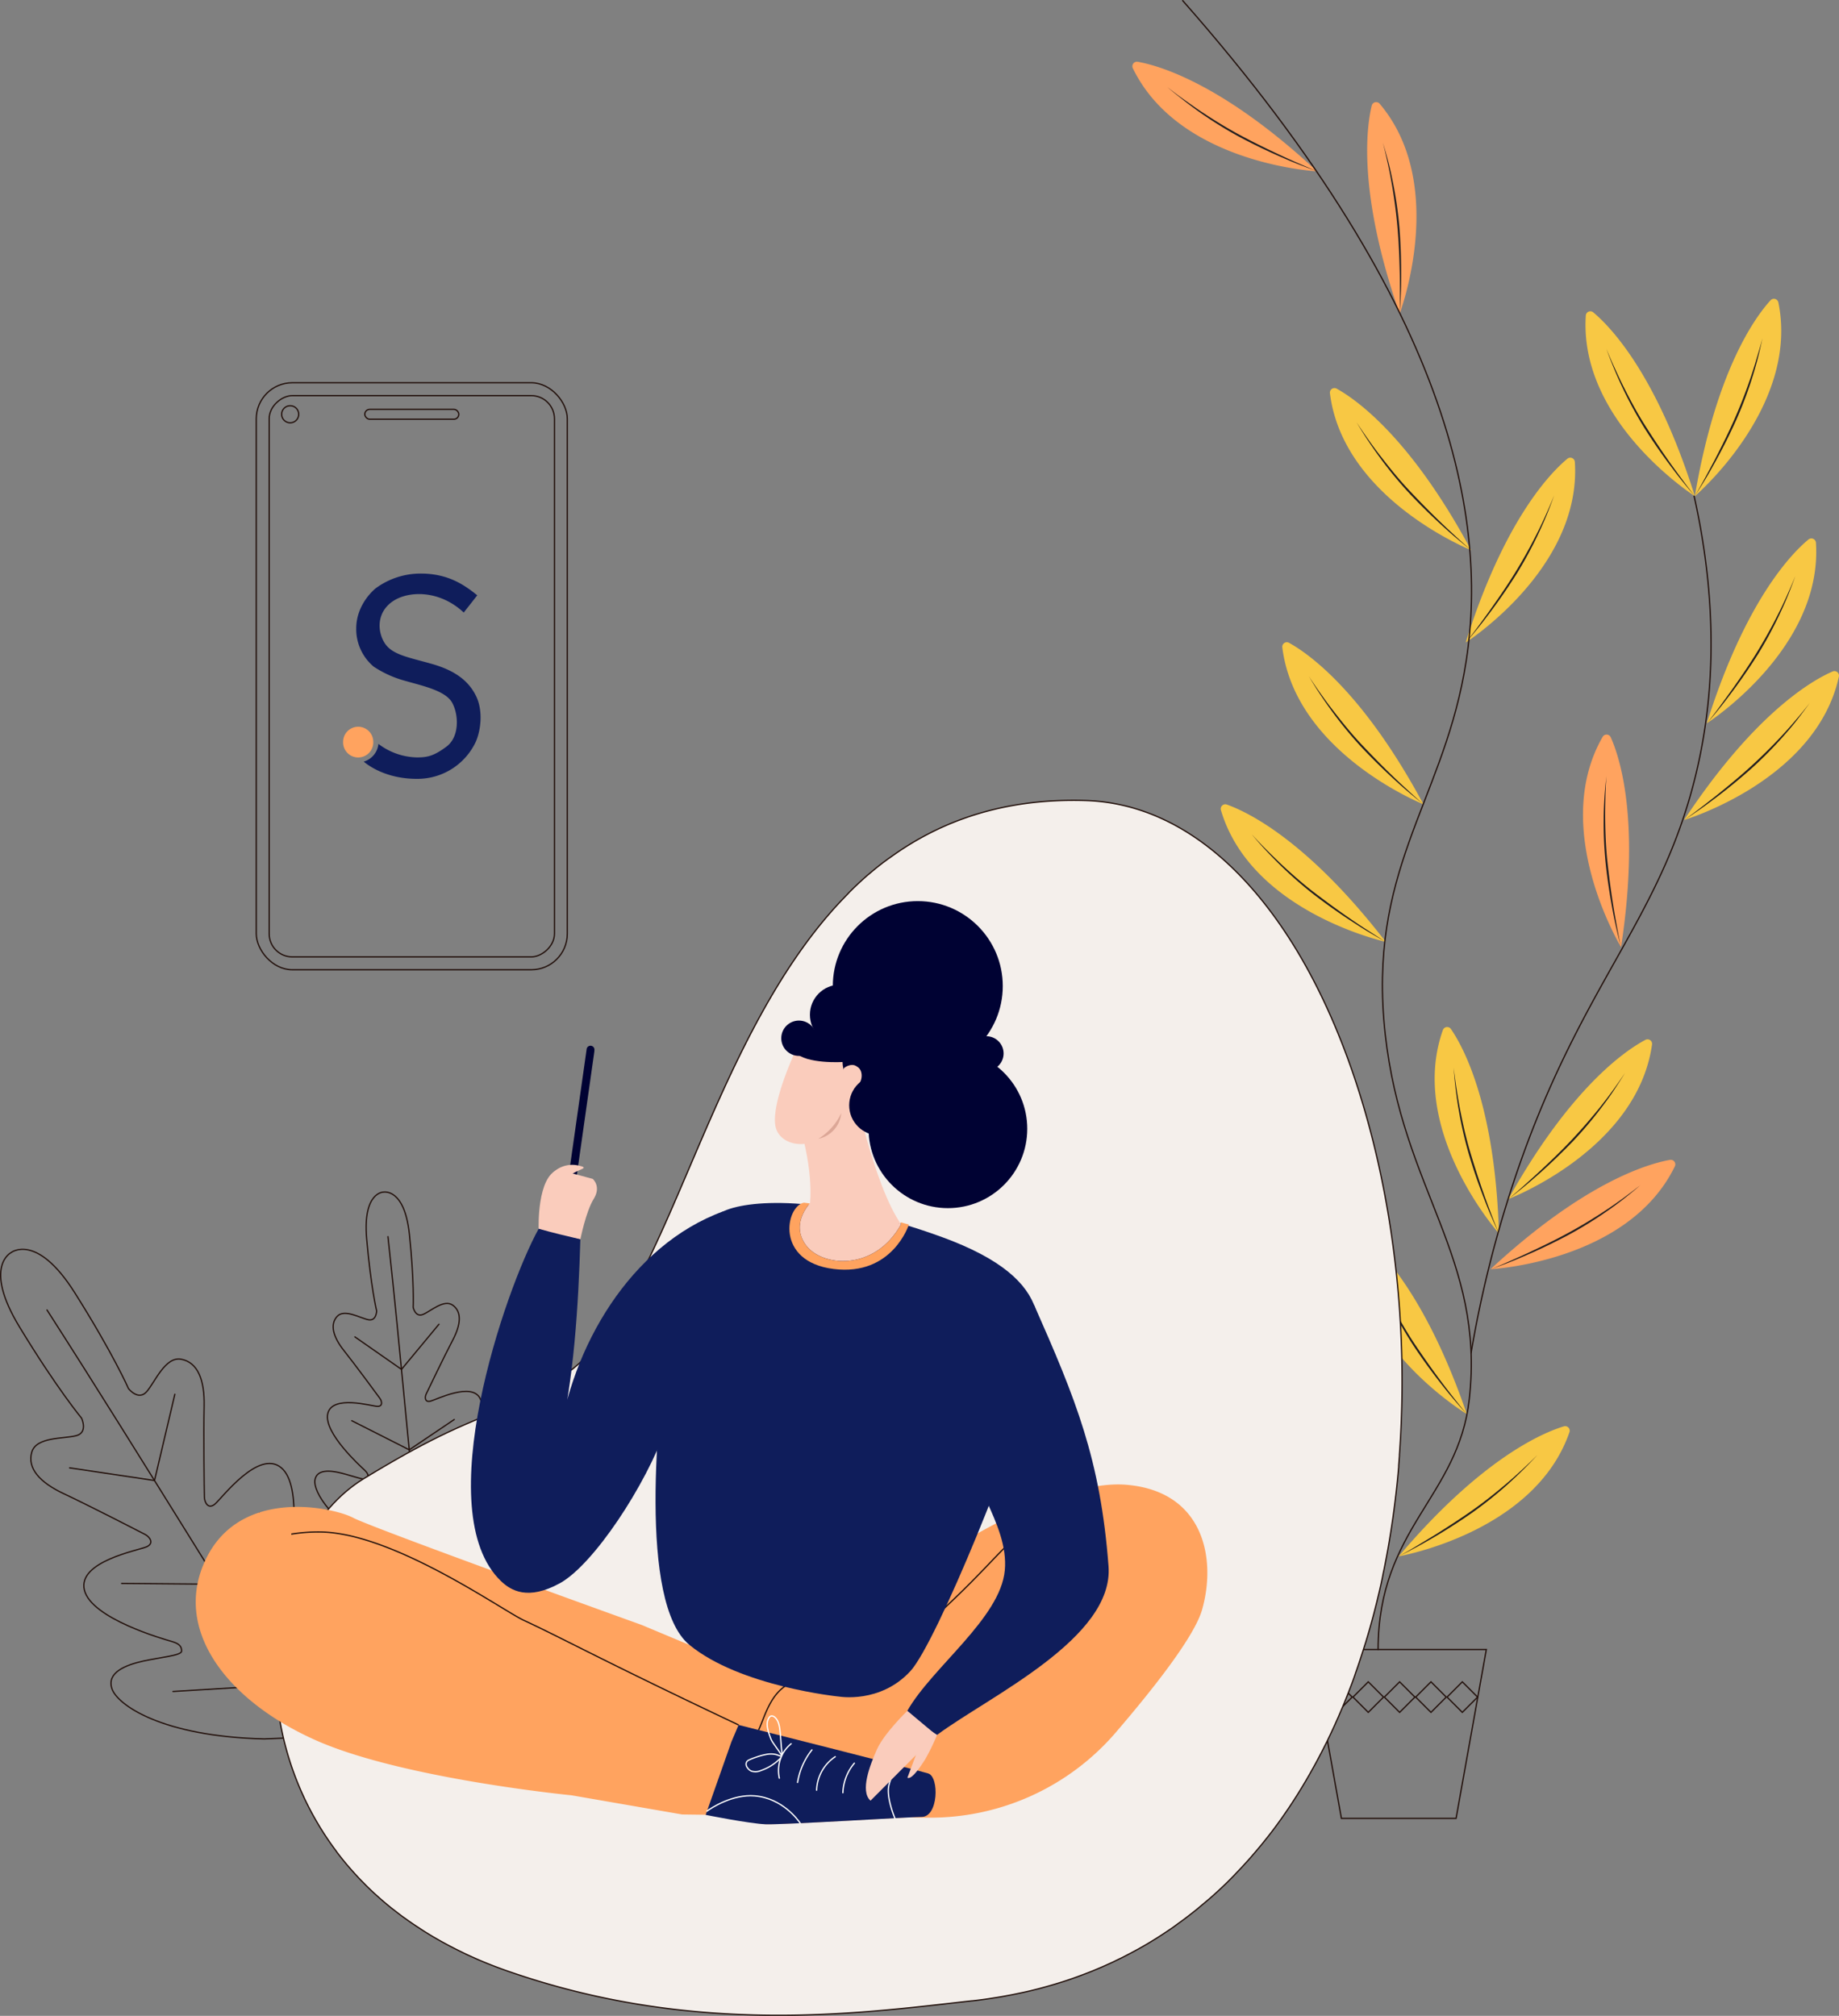 <svg xmlns="http://www.w3.org/2000/svg" viewBox="0 0 714.35 783.16"><rect x="0" y="0" width="714.35" height="783.16" fill="#808080" stroke="none"/><defs><style>.cls-1{fill:#ffa35f;}.cls-2{fill:#0f1d5b;}.cls-3,.cls-7,.cls-8{fill:none;}.cls-3,.cls-6,.cls-7{stroke:#23110c;}.cls-3,.cls-6,.cls-8{stroke-linecap:round;}.cls-3,.cls-6,.cls-7,.cls-8{stroke-miterlimit:10;stroke-width:0.5px;}.cls-4{fill:#231f20;}.cls-5{fill:#f8c844;}.cls-6{fill:#f4efeb;}.cls-8{stroke:#fff;}.cls-9{fill:#000233;}.cls-10{fill:#faccbc;}.cls-11{fill:#dca797;}</style></defs><g id="Layer_2" data-name="Layer 2"><g id="Layer_1-2" data-name="Layer 1"><path class="cls-1" d="M145,288.2a5.86,5.86,0,1,1-11.72.42,2.94,2.94,0,0,1,0-.42,5.86,5.86,0,1,1,11.72,0Z"/><path class="cls-2" d="M168,258c-9.21-2.64-15.7-3.56-18.62-8.24s-3-11.94,3.17-16.14,18.22-4.44,27.59,4.35l5.25-6.69c-4.9-3.95-11.25-8.45-21.89-8.45a29.37,29.37,0,0,0-17.53,5.7s-7.59,5.84-7.59,15.64A19,19,0,0,0,145.17,259,41.88,41.88,0,0,0,157,264.4c7.13,2.05,16.1,3.9,18.67,8.65s2.82,13.23-2.23,17-7.59,4.2-11.51,4.2A25.49,25.49,0,0,1,147,289h0a8,8,0,0,1-5.71,6.89c1.44,1.24,8.45,6.69,20.59,6.69a25,25,0,0,0,22.9-14.32c2.08-4.69,2.88-12.24.15-17.83S177.22,260.66,168,258Z"/><polygon class="cls-3" points="521.06 706.44 565.6 706.44 577.36 640.83 509.31 640.83 521.06 706.44"/><rect class="cls-3" x="563.83" y="655.12" width="8.39" height="8.39" transform="translate(1435.89 723.87) rotate(135)"/><rect class="cls-3" x="551.65" y="655.12" width="8.39" height="8.39" transform="translate(1415.1 732.48) rotate(135)"/><rect class="cls-3" x="539.48" y="655.12" width="8.39" height="8.39" transform="translate(1394.32 741.09) rotate(135)"/><rect class="cls-3" x="527.3" y="655.12" width="8.39" height="8.39" transform="translate(1373.53 749.7) rotate(135)"/><rect class="cls-3" x="515.12" y="655.12" width="8.39" height="8.39" transform="translate(1352.74 758.31) rotate(135)"/><path class="cls-1" d="M511.59,66.55s-53.43-2.75-71.53-40A1.77,1.77,0,0,1,441.94,24C450.38,25.5,475.13,32.63,511.59,66.55Z"/><path class="cls-4" d="M453.42,33.83c2.2,1.72,4.43,3.41,6.7,5s4.55,3.24,6.87,4.78c4.65,3.08,9.39,6,14.31,8.66s9.91,5.14,15,7.51c2.52,1.2,5.06,2.35,7.62,3.47s5.12,2.24,7.71,3.27c-2.64-.91-5.25-1.9-7.85-2.93s-5.17-2.15-7.73-3.28c-5.1-2.27-10.14-4.73-15.07-7.38a159.77,159.77,0,0,1-14.27-8.84c-2.29-1.61-4.55-3.26-6.77-5S455.54,35.65,453.42,33.83Z"/><path class="cls-1" d="M543.67,121.9s19-50-7.74-81.59a1.77,1.77,0,0,0-3.08.69C530.81,49.33,527.34,74.85,543.67,121.9Z"/><path class="cls-4" d="M537.19,55.47c.81,2.68,1.57,5.37,2.26,8.08s1.27,5.45,1.81,8.19a155.43,155.43,0,0,1,2.34,16.63c.43,5.58.65,11.18.67,16.77,0,2.8,0,5.59-.11,8.39s-.26,5.59-.49,8.37c.11-2.79.13-5.59.12-8.38s0-5.58-.09-8.37c-.14-5.58-.36-11.16-.85-16.72s-1.21-11.08-2.15-16.58c-.47-2.75-1-5.49-1.6-8.22S537.89,58.18,537.19,55.47Z"/><path class="cls-5" d="M571.43,213.72s-49.7-19.83-54.82-60.92a1.77,1.77,0,0,1,2.6-1.81C526.71,155.13,547.85,169.85,571.43,213.72Z"/><path class="cls-4" d="M526.91,164q2.3,3.51,4.72,6.92c1.61,2.29,3.26,4.54,5,6.74,3.41,4.42,6.93,8.75,10.75,12.81s7.72,8.06,11.73,11.94q3,2.91,6.1,5.74c2.05,1.9,4.12,3.77,6.25,5.58-2.2-1.72-4.36-3.5-6.49-5.31s-4.2-3.7-6.25-5.59q-6.16-5.7-11.89-11.85a157.21,157.21,0,0,1-10.66-13q-2.49-3.39-4.81-6.88C529.8,168.78,528.34,166.4,526.91,164Z"/><path class="cls-5" d="M552.93,312.46s-49.7-19.83-54.82-60.93a1.77,1.77,0,0,1,2.6-1.8C508.22,253.87,529.35,268.59,552.93,312.46Z"/><path class="cls-4" d="M508.42,262.73q2.28,3.51,4.71,6.92c1.61,2.28,3.26,4.54,5,6.74,3.41,4.42,6.93,8.75,10.75,12.81s7.72,8.06,11.73,11.94q3,2.91,6.1,5.73c2.05,1.9,4.12,3.77,6.25,5.59-2.2-1.72-4.36-3.5-6.49-5.31s-4.2-3.7-6.25-5.59q-6.16-5.71-11.89-11.85a157.21,157.21,0,0,1-10.66-13q-2.49-3.39-4.81-6.88C511.3,267.51,509.84,265.13,508.42,262.73Z"/><path class="cls-5" d="M538.27,365.89s-52.27-11.43-64-51.13a1.77,1.77,0,0,1,2.26-2.2C484.57,315.41,507.83,326.48,538.27,365.89Z"/><path class="cls-4" d="M486.22,324.12c1.88,2.06,3.81,4.09,5.78,6.06s4,3.94,6,5.84c4.09,3.79,8.28,7.49,12.71,10.87s8.93,6.68,13.53,9.85c2.3,1.59,4.61,3.14,7,4.66s4.68,3.05,7.07,4.49c-2.45-1.33-4.87-2.74-7.27-4.17s-4.74-3-7.08-4.5q-7-4.62-13.67-9.74a156.17,156.17,0,0,1-12.64-11.05q-3-2.93-5.87-6C489.85,328.37,488,326.26,486.22,324.12Z"/><path class="cls-5" d="M543.33,604.62s52.74-9.06,66.3-48.18a1.76,1.76,0,0,0-2.16-2.3C599.26,556.62,575.53,566.62,543.33,604.62Z"/><path class="cls-4" d="M597.22,565.24q-2.84,3.09-5.8,6T585.29,577a157.27,157.27,0,0,1-13.13,10.47c-4.58,3.22-9.29,6.25-14.09,9.12q-3.62,2.13-7.28,4.16c-2.46,1.33-4.95,2.62-7.46,3.85q3.69-2,7.27-4.17t7.17-4.34c4.73-3,9.42-6,14-9.23s8.93-6.68,13.18-10.29c2.13-1.8,4.21-3.66,6.26-5.56S595.25,567.22,597.22,565.24Z"/><path class="cls-5" d="M585.93,465.82s50-19,55.79-60a1.76,1.76,0,0,0-2.56-1.84C631.58,408,610.22,422.34,585.93,465.82Z"/><path class="cls-4" d="M631.24,416.82c-1.46,2.38-3,4.74-4.53,7.05s-3.22,4.58-4.92,6.8a154.21,154.21,0,0,1-10.86,12.8c-3.88,4-7.92,7.92-12.08,11.66q-3.14,2.79-6.34,5.49c-2.16,1.78-4.35,3.52-6.58,5.2,2.16-1.78,4.26-3.61,6.34-5.48s4.15-3.73,6.19-5.64c4.08-3.81,8.1-7.68,11.93-11.74s7.47-8.28,11-12.64q2.61-3.27,5.07-6.66C628.08,421.42,629.68,419.13,631.24,416.82Z"/><path class="cls-1" d="M579,493.08s53.44-2.69,71.57-39.92a1.77,1.77,0,0,0-1.87-2.55C640.29,452.1,615.53,459.2,579,493.08Z"/><path class="cls-4" d="M637.23,460.42q-3.18,2.73-6.48,5.32T624,470.69a154.83,154.83,0,0,1-14.28,8.83c-4.93,2.65-10,5.1-15.08,7.37-2.56,1.12-5.13,2.22-7.72,3.27s-5.22,2-7.86,2.92c2.6-1,5.16-2.12,7.71-3.26s5.11-2.27,7.63-3.46c5.06-2.37,10.08-4.81,15-7.5s9.66-5.57,14.31-8.64q3.5-2.31,6.88-4.78C632.8,463.82,635,462.14,637.23,460.42Z"/><path class="cls-5" d="M582.26,479.2s-35.58-40-21.79-79a1.77,1.77,0,0,1,3.12-.45C568.46,406.8,580.78,429.42,582.26,479.2Z"/><path class="cls-4" d="M564.68,414.81c.32,2.78.68,5.55,1.12,8.31s.89,5.51,1.43,8.24c1.08,5.48,2.29,10.93,3.89,16.27s3.31,10.66,5.16,15.92q1.4,3.94,2.89,7.86c1,2.62,2,5.22,3.09,7.79-1.2-2.52-2.33-5.08-3.43-7.65s-2.1-5.19-3.09-7.8q-3-7.86-5.34-15.91a156.22,156.22,0,0,1-3.73-16.37q-.72-4.14-1.22-8.3C565.12,420.39,564.87,417.6,564.68,414.81Z"/><path class="cls-5" d="M569.78,549.37s-45.83-27.62-44.23-69a1.78,1.78,0,0,1,2.86-1.36C535.15,484.31,553.62,502.26,569.78,549.37Z"/><path class="cls-4" d="M533.91,493.08c1.12,2.56,2.3,5.1,3.53,7.6s2.48,5,3.81,7.46c2.65,4.91,5.42,9.75,8.53,14.38s6.32,9.2,9.65,13.68c1.66,2.24,3.36,4.45,5.09,6.65s3.45,4.39,5.26,6.52c-1.9-2-3.74-4.16-5.55-6.29s-3.54-4.33-5.26-6.53q-5.15-6.63-9.81-13.62a158,158,0,0,1-8.42-14.53c-1.27-2.49-2.48-5-3.63-7.57S534.92,495.69,533.91,493.08Z"/><path class="cls-1" d="M629.69,367.94s-27.78-45.72-7.17-81.64a1.77,1.77,0,0,1,3.16.12C629.19,294.24,637.23,318.71,629.69,367.94Z"/><path class="cls-4" d="M624,301.44c-.19,2.79-.33,5.58-.39,8.37s-.12,5.58-.09,8.37c.07,5.58.29,11.16.89,16.7s1.33,11.08,2.21,16.59c.43,2.76.91,5.51,1.42,8.25s1,5.49,1.63,8.22q-1.08-4.05-2-8.14t-1.63-8.23q-1.5-8.26-2.38-16.62a153.89,153.89,0,0,1-.72-16.77c0-2.8.13-5.59.3-8.39S623.71,304.22,624,301.44Z"/><path class="cls-5" d="M663,281s45.08-28.81,42.39-70.13a1.78,1.78,0,0,0-2.89-1.29C695.93,215,677.93,233.47,663,281Z"/><path class="cls-4" d="M697.4,223.78c-.95,2.63-1.94,5.24-3,7.83s-2.22,5.13-3.42,7.66a157.86,157.86,0,0,1-8,14.74q-4.47,7.11-9.46,13.87c-1.66,2.25-3.35,4.47-5.09,6.67s-3.53,4.33-5.37,6.43q2.61-3.27,5.08-6.65t4.92-6.79c3.21-4.56,6.36-9.17,9.28-13.92s5.63-9.63,8.15-14.6c1.27-2.49,2.46-5,3.61-7.56S696.34,226.36,697.4,223.78Z"/><path class="cls-5" d="M569.34,249.63s45.09-28.81,42.4-70.13a1.77,1.77,0,0,0-2.89-1.29C602.26,183.68,584.26,202.12,569.34,249.63Z"/><path class="cls-4" d="M603.72,192.43c-.94,2.63-1.93,5.24-3,7.83s-2.22,5.13-3.42,7.66a155.65,155.65,0,0,1-8,14.74q-4.46,7.11-9.45,13.87-2.49,3.38-5.09,6.67c-1.75,2.18-3.54,4.33-5.38,6.43,1.75-2.18,3.44-4.4,5.09-6.65s3.31-4.5,4.91-6.79c3.22-4.56,6.37-9.17,9.29-13.92s5.63-9.63,8.15-14.6q1.89-3.73,3.61-7.56C601.56,197.58,602.67,195,603.72,192.43Z"/><path class="cls-5" d="M654.19,318.56s51.29-15.24,60.12-55.7a1.77,1.77,0,0,0-2.42-2C704,264.26,681.65,277,654.19,318.56Z"/><path class="cls-4" d="M703,273.07c-1.63,2.27-3.31,4.51-5,6.7s-3.55,4.32-5.4,6.42a160.15,160.15,0,0,1-11.79,11.95c-4.17,3.74-8.49,7.31-12.92,10.72q-3.33,2.55-6.73,5c-2.29,1.61-4.6,3.19-6.95,4.7,2.28-1.61,4.52-3.29,6.73-5s4.42-3.41,6.6-5.16c4.34-3.5,8.65-7.06,12.76-10.83s8.08-7.69,11.87-11.78q2.85-3.06,5.55-6.26C699.53,277.43,701.3,275.27,703,273.07Z"/><path class="cls-5" d="M658.35,192.76s40.74-34.69,32.45-75.26a1.77,1.77,0,0,0-3-.88C682,122.94,666.66,143.65,658.35,192.76Z"/><path class="cls-4" d="M684.62,131.4c-.58,2.74-1.21,5.46-1.91,8.17s-1.5,5.39-2.35,8.05a155.89,155.89,0,0,1-6,15.71q-3.45,7.65-7.47,15-2,3.69-4.13,7.3c-1.44,2.4-2.92,4.78-4.46,7.11,1.44-2.4,2.81-4.83,4.14-7.29s2.66-4.91,3.94-7.39c2.56-5,5.06-10,7.3-15.06s4.27-10.3,6.09-15.57c.91-2.64,1.75-5.3,2.54-8S683.92,134.11,684.62,131.4Z"/><path class="cls-5" d="M658.35,192.76S613.27,164,616,122.62a1.76,1.76,0,0,1,2.88-1.28C625.44,126.81,643.43,145.24,658.35,192.76Z"/><path class="cls-4" d="M624,135.55c1.06,2.59,2.17,5.16,3.34,7.69s2.34,5.07,3.61,7.55c2.52,5,5.16,9.89,8.15,14.6s6.07,9.37,9.28,13.93q2.42,3.42,4.92,6.78c1.65,2.25,3.34,4.48,5.08,6.66-1.84-2.1-3.62-4.25-5.37-6.43s-3.43-4.43-5.1-6.67q-5-6.76-9.45-13.87a159.3,159.3,0,0,1-8-14.75c-1.2-2.52-2.35-5.08-3.42-7.66S624.92,138.18,624,135.55Z"/><path class="cls-3" d="M535.32,640.83c0-47.08,31.2-59.2,35.42-97.26,6.14-55.31-26-81.13-32.68-142C531.18,339,559.35,312.55,568.7,261.7,578.87,206.41,566.83,122.14,459.42.25"/><path class="cls-3" d="M571.43,525.59a449.57,449.57,0,0,1,16.16-65.25c25.47-77.45,56.95-101.42,71-158.81,5.8-23.74,10.31-60.07-.51-108.77"/><rect class="cls-3" x="99.55" y="148.7" width="120.82" height="228.05" rx="13.99"/><rect class="cls-3" x="50.94" y="207.32" width="218.05" height="110.82" rx="8.99" transform="translate(422.69 102.76) rotate(90)"/><rect class="cls-3" x="141.71" y="159.03" width="36.51" height="3.83" rx="1.91"/><circle class="cls-3" cx="112.72" cy="160.94" r="3.32"/></g><g id="Layer_2-2" data-name="Layer 2"><path class="cls-3" d="M4.44,486.56s-11.28,5.21,3.16,29,24.08,35.39,24.08,35.39,2.67,5.57-2.1,6.82-15.53.34-17.24,6.41c-1.78,6.29,3.1,11.75,12.5,16.15s29.66,14.82,31.48,15.77,3.72,3.47.61,4.84-26.85,5.64-24.16,16.78,30.92,19.12,34,20,3.87,2.14,3.75,3.8-8.24,2.33-14.94,3.82-14.22,4.39-12.12,10.69,19.37,18.59,59.18,19.54l18.47-.77L130,658.53c16.87-36.07,13.57-57,8.86-61.68s-10.65.75-15,6.09-8.54,12.3-10.08,11.67-2.26-1.89-1.73-5.05,6-32-2.81-39.35-23.17,12-25.78,14.15-4-.68-4.07-2.7-.34-24.82-.1-35.21-2.47-17.18-8.9-18.39c-6.2-1.17-10.17,8.88-13.41,12.59s-7.05-1.16-7.05-1.16S43.86,525.7,29,502.17,4.22,486.68,4.22,486.68"/><path class="cls-3" d="M18.26,508.93c37.56,58.53,75.38,121.31,113,179.84"/><polyline class="cls-3" points="129.04 619.65 109.49 654.56 67.2 657.14"/><polyline class="cls-3" points="100.83 587.8 85.06 615.47 47.25 615.15"/><polyline class="cls-3" points="67.92 541.67 60.02 575.18 27.03 570.26"/><path class="cls-3" d="M149.08,463.11s-8.22-.23-6.65,18.12,3.87,28.06,3.87,28.06-.06,4.09-3.25,3.43-9.31-4.37-12.11-1.28-1.62,7.88,2.66,13.26,13.22,17.51,14,18.61,1.18,3.15-1.07,3.05S129,541.8,127.31,549.2s12.7,20.42,14.25,21.88,1.66,2.41,1.1,3.35-5.57-1-10-2.12-9.72-1.58-10.33,2.77,6,16.72,29.34,29l11.18,5L172.93,602c20.61-16.42,24.81-29.81,23.39-34s-6.53-2.68-10.66-.79-8.69,4.78-9.41,4-.79-1.79.46-3.5,12.94-17.21,9.9-24.16-17.25.28-19.44.81-2.2-1.59-1.62-2.8,7.1-14.82,10.3-20.9,3.59-10.91.13-13.52-8.64,2.27-11.65,3.51-3.84-2.75-3.84-2.75.45-10-1.45-28.29-10.12-16.47-10.12-16.47"/><path class="cls-3" d="M150.7,480.44c5.05,45.75,9,94.09,14.06,139.84"/><polyline class="cls-3" points="183.81 578.66 161.95 593.61 136.12 582.7"/><polyline class="cls-3" points="176.45 551.48 158.97 563.25 136.64 551.94"/><polyline class="cls-3" points="170.51 514.46 155.96 532 137.86 519.38"/><path class="cls-6" d="M479.29,728.68l.94-1c.79-.82,1.57-1.64,2.34-2.47.22-.25.46-.49.68-.74q1.49-1.62,2.94-3.27c.16-.19.31-.38.47-.56q1.2-1.38,2.37-2.79l.85-1,2-2.5.8-1c.83-1.06,1.65-2.13,2.46-3.22l.2-.27c.88-1.18,1.74-2.38,2.6-3.58l.69-1c.62-.89,1.24-1.78,1.84-2.68.27-.39.54-.79.8-1.19.61-.92,1.21-1.85,1.81-2.78l.63-1c.78-1.24,1.56-2.49,2.32-3.76.15-.24.29-.49.44-.74.61-1,1.22-2.06,1.82-3.1.25-.42.49-.85.73-1.28.51-.9,1-1.81,1.51-2.71l.72-1.31c.59-1.09,1.17-2.19,1.74-3.29l.35-.67c.67-1.31,1.33-2.62,2-3.94l.64-1.33c.44-.92.88-1.84,1.31-2.77.24-.51.48-1,.71-1.53q.64-1.38,1.26-2.79c.2-.46.41-.91.61-1.37.58-1.34,1.15-2.68,1.71-4,.17-.4.33-.8.5-1.21.4-1,.81-2,1.2-3,.23-.57.45-1.14.67-1.71l1-2.6c.22-.58.44-1.17.65-1.75.36-1,.71-2,1-2.92.17-.47.34-.93.5-1.4.47-1.35.92-2.71,1.37-4.07.21-.62.41-1.25.61-1.87.27-.83.53-1.66.79-2.49.22-.68.43-1.36.64-2l.72-2.41c.2-.68.4-1.36.59-2,.32-1.11.63-2.21.93-3.32.26-.93.51-1.87.76-2.8s.41-1.57.61-2.36.39-1.55.59-2.33l.51-2.12c.2-.8.39-1.61.58-2.42s.3-1.35.46-2c.36-1.6.71-3.21,1-4.82.11-.53.23-1.07.34-1.6l.54-2.74c.11-.58.23-1.17.34-1.76l.51-2.78c.1-.54.2-1.09.29-1.63.17-1,.35-2,.51-2.94l.06-.41q.57-3.44,1.07-6.9l.15-1c.15-1.07.29-2.15.44-3.23l.15-1.21c.15-1.11.28-2.21.42-3.32,0-.23.05-.46.08-.69q.66-5.64,1.15-11.32c0-.2,0-.4,0-.6.1-1.23.2-2.47.29-3.71,0-.16,0-.33,0-.49q.59-8.06.83-16.13v0C548.15,431.72,498.5,313.22,421.53,311c-31.54-.93-56.23,7.85-76.2,22.45l-.05,0c-.66.48-1.32,1-2,1.47l-.13.09-1.86,1.45-.21.18q-.89.69-1.74,1.41a3.88,3.88,0,0,0-.31.26c-.55.45-1.09.9-1.62,1.37L337,340l-1.49,1.31-.52.47L333.67,343l-.66.62-1.18,1.11-.83.82-1,1L329,347.62l-.72.73c-.47.48-.93,1-1.39,1.45l-.36.38c-52.11,55.47-66.8,153.24-105,182.37a.78.78,0,0,0-.05.14,49.06,49.06,0,0,1-4.12,2.8c-30.09,18.13-32.75,12.55-76.11,39C109.45,594,95.55,649.85,118,698.11l.17.38c.37.79.76,1.58,1.15,2.37l.26.52q1.82,3.61,3.92,7.15l.36.62c.43.71.86,1.41,1.31,2.11l.51.81q2.1,3.27,4.45,6.45c.24.32.47.64.71,1,.45.6.91,1.2,1.38,1.79l.88,1.11,1.4,1.71c.32.39.66.77,1,1.16.8.93,1.61,1.85,2.45,2.77.4.43.79.87,1.2,1.3s.92,1,1.39,1.45.89.91,1.34,1.36.9.91,1.36,1.35c.69.67,1.4,1.33,2.11,2L147,737c.59.53,1.2,1.06,1.81,1.59l1.37,1.16,1.84,1.51,1.31,1q1.49,1.17,3,2.31l1,.69c.83.61,1.67,1.2,2.52,1.79l1.33.9c.78.53,1.56,1,2.36,1.56l1.27.82c1.19.74,2.39,1.48,3.61,2.2l.61.35c1.08.63,2.16,1.24,3.27,1.85l1.31.71c.94.5,1.89,1,2.85,1.49l1.28.65c1.36.67,2.73,1.34,4.13,2l.29.13c1.32.61,2.67,1.2,4,1.79l1.35.56c1.08.45,2.18.89,3.28,1.33l1.36.53q2.28.87,4.63,1.7A302.13,302.13,0,0,0,250.08,779q6.41,1,12.67,1.72c2.09.24,4.16.46,6.23.65,6.18.6,12.25,1,18.18,1.25q3,.12,5.9.2c33.15.84,62-3,84.46-5.49l.21,0q2.41-.27,4.8-.6l1.63-.24,3.41-.53,1.71-.29,3.61-.67,1.26-.25c1.58-.32,3.15-.66,4.7-1l1.19-.28q1.77-.42,3.51-.87l1.58-.43c1.07-.29,2.13-.58,3.19-.89l1.46-.43c1.43-.43,2.85-.87,4.25-1.33l.22-.07c1.47-.49,2.92-1,4.37-1.52l1.33-.5q1.55-.57,3.06-1.17l1.42-.56,3.2-1.34,1-.44c1.38-.61,2.75-1.23,4.11-1.87l.89-.44c1.06-.51,2.12-1,3.17-1.56l1.29-.67c.95-.49,1.89-1,2.83-1.5l1.19-.65c1.24-.69,2.47-1.4,3.68-2.11l.17-.1q1.9-1.14,3.78-2.32c.35-.23.7-.46,1.06-.68.9-.59,1.8-1.18,2.69-1.78l1.16-.78c.94-.64,1.86-1.29,2.78-2l.84-.6q1.79-1.29,3.52-2.63l.63-.49c.95-.74,1.89-1.48,2.82-2.24l1-.85c.82-.68,1.64-1.36,2.45-2.06l1-.83c1.05-.91,2.09-1.84,3.11-2.78l.14-.12c1.08-1,2.14-2,3.19-3L477,731Z"/><path class="cls-1" d="M437.57,576.84c-29.91-2.51-78.42,31.67-78.42,31.67l-18.42-5-77.23-.05,5.4,17.06c1,7.6,13.31,8.61-1.14,18.52l-18.48-7.74s-104.71-37.69-112.14-41.66-45.7-12.75-58.34,18.72c-10.63,26.47,10.49,53,44.17,67.86S222,697.47,222,697.47l43,7.45,17.68.23c5.24,1.67,11.4,3.41,14.68,3.54,1.75.07,6.74-.11,13.16-.41.17.16.28.24.32.21s0-.1-.08-.22c13.22-.62,32.34-1.73,41.69-2.21l7.72.1A95,95,0,0,0,433.47,673c15-17.48,30.52-37.3,33.47-47.62C472.65,605.35,467.47,579.35,437.57,576.84Z"/><path class="cls-7" d="M427,583.47a70.19,70.19,0,0,0-19.76,5.67c-14.09,6.44-17.74,14-36.4,31.83-18.31,17.53-27.46,26.3-37.68,28.35-10.55,2.12-18.24-.62-27.81,5.49-6.52,4.17-8.5,12.78-10.67,17.29"/><path class="cls-2" d="M286.9,670.14S357.76,688,360.61,689c4.28,1.4,3.92,17-2.69,16.87-3.13-.05-54.05,3.12-60.5,2.86s-23.3-3.65-23.3-3.65l10-28.39Z"/><path class="cls-7" d="M113.16,596a66,66,0,0,1,11.53-.82c28.27.46,70.39,30.41,78.75,34.3,15.36,7.13,30.78,15.75,83.46,40.66"/><path class="cls-8" d="M307.32,677.44a13.45,13.45,0,0,0-3.6,4.52,13.9,13.9,0,0,0-1,8.86"/><path class="cls-8" d="M315.38,679.84a26.66,26.66,0,0,0-3.05,4.8,27.3,27.3,0,0,0-2.52,7.83"/><path class="cls-8" d="M324.44,682.48a16.19,16.19,0,0,0-7.22,13"/><path class="cls-8" d="M331.87,685a18.54,18.54,0,0,0-2.67,4.14,19,19,0,0,0-1.79,7.33"/><path class="cls-8" d="M349.51,686a15.52,15.52,0,0,0-4.26,7.72c-.94,4.35,1.82,11.31,2.33,12.56"/><path class="cls-8" d="M274.62,703.62c1.49-1.14,9.93-6.66,18.56-5.93,10.77.92,16.83,9.42,17.64,10.58"/><path class="cls-8" d="M303.29,682.93a19.42,19.42,0,0,1-7.71,4.92,5.27,5.27,0,0,1-3.68.23,3.61,3.61,0,0,1-1.6-1.37,2.11,2.11,0,0,1-.3-2.18,2.38,2.38,0,0,1,1.11-.86,24.29,24.29,0,0,1,2.6-1,25.12,25.12,0,0,1,3.91-1.07,8.9,8.9,0,0,1,3.67,0c.77.2,1.5.56,2.27.73"/><path class="cls-8" d="M303.83,681.75c-.44-3.68-.61-7.13-.79-8.84s-.45-4.39-2.06-5.74a1.76,1.76,0,0,0-1.37-.52c-.75.14-1.13,1.11-1.28,1.48-.5,1.29-.56,3.19,1.12,7.43.58,1.46,2.85,4.13,4.11,6.32"/><path class="cls-9" d="M230.85,408.22a1.53,1.53,0,1,0-3-.43h0l-9,63.45,3.06.44,9-63.46Z"/><path class="cls-10" d="M209.24,477.38s-.74-20.47,7.63-23L230.25,458s3.42,2.89.37,7.79-5.18,15.72-5.18,15.72l-9.72-2Z"/><path class="cls-2" d="M325.92,659.11s15.94,2.83,27.65-9.8c10.52-11.35,42.6-91.62,46.77-111.08s12.48-40.58-34.65-57.71c-46.87-17-76.27-14.3-85.23-9.66-10.19,5.27-15.94,15.76-20.61,46.75S248,622.71,267.76,639s58.16,20.12,58.16,20.12"/><path class="cls-2" d="M258.83,554.47c-7.94,22.71-28.37,53.48-41.33,60.6-12.45,6.84-19.05,2.85-22.86-.78-28.14-26.84,1.62-113.52,14.6-136.91,5.34,1.5,10.78,2.82,16.2,4.08-.73,25-2.5,55.53-8.57,79.26,5-37.29,27.95-76.88,64.1-90.12C277.74,498.62,266.76,531.76,258.83,554.47Z"/><rect class="cls-10" x="305.37" y="410.5" width="31.51" height="25.06" transform="translate(-126.62 708.7) rotate(-85.34)"/><path class="cls-10" d="M309.91,406.31S299.8,427.09,301.13,437c.92,6.85,9.67,9.46,16.18,5.82a13.12,13.12,0,0,0,5.63-6.32Z"/><path class="cls-10" d="M315.29,466.74s-8.56,8.06-2.39,16.79,26.88,10.6,37.12-7.91c0,0-27.48-12-34.73-8.88"/><path class="cls-9" d="M308.29,409.85s-2.53-5,2.39-7.94,12.92-.78,18.44-4.57,14.35.17,12.63,9.47-2.06,20.35-8.35,19.78c0,0-6-7.42-6.12-14,0,0-14.11.87-18.34-3.74Z"/><path class="cls-9" d="M345.57,394.68a8.84,8.84,0,0,1-6.52,13.51,9.67,9.67,0,0,1-8.37-4,8.82,8.82,0,1,1,14.89-9.47Z"/><path class="cls-9" d="M334.65,426.52s3.94,10.41,9.68,13.79,3.18,10,.83,10.25c0,0-9.59-12.63-11.76-24Z"/><path class="cls-10" d="M314.62,467.58s2-14.69-6.38-37.41l23.18-9s7.85,39.09,18.6,54.45c0,0-24.76-6.72-35.4-8"/><path class="cls-10" d="M327.86,414.93s3.44-2.84,6,.25c2.08,2.55.53,9.3-6.84,8.66a10.32,10.32,0,0,1,.88-8.91"/><path class="cls-11" d="M317.88,442.43a23.56,23.56,0,0,0,8.91-10A11.26,11.26,0,0,1,317.88,442.43Z"/><path class="cls-2" d="M401.67,506.92c16.14,36.51,25.77,59.83,28.93,101.55,2.13,28-46.22,50.47-66.4,65.39-4,2.94-13.24-6.57-11.75-9.21,9.57-16.87,36.16-36,37.86-54.58s-15.65-35.4-15.48-55.26S391,524.08,401.67,506.92Z"/><path class="cls-1" d="M349.83,474.86l.19.76c-10.24,18.51-30.95,16.65-37.12,7.91-5-7.12-.27-13.79,1.66-16h0l-2.31-.29c-7.06,1.41-11.29,22.9,11.58,25.76s29.23-17.27,29.23-17.27Z"/><path class="cls-10" d="M214.69,455.66a10.83,10.83,0,0,1,9.91-2.87c6.11,1.31-2.67,1.33-4.74,5.95S214.69,455.66,214.69,455.66Z"/><circle class="cls-9" cx="310.34" cy="403.35" r="6.86"/><circle class="cls-9" cx="383.14" cy="409.27" r="6.7"/><circle class="cls-9" cx="360.09" cy="407.53" r="3.1"/><circle class="cls-9" cx="338.25" cy="426.86" r="3.86"/><circle class="cls-9" cx="326.29" cy="394.22" r="11.68"/><circle class="cls-9" cx="349.26" cy="414.82" r="11.68"/><circle class="cls-9" cx="369.24" cy="401.42" r="11.68"/><circle class="cls-9" cx="341.54" cy="429.41" r="11.68"/><circle class="cls-9" cx="342.98" cy="397.75" r="19.4"/><circle class="cls-9" cx="368.21" cy="438.54" r="30.82"/><circle class="cls-9" cx="356.51" cy="383.09" r="33.01"/><path class="cls-10" d="M352.45,664.65s-8.95,8.67-11.74,14.85-6.73,16.4-2.56,20.06L363.62,674Z"/><path class="cls-10" d="M364,674a82.85,82.85,0,0,1-4.63,9.52c-2,3.12-5.31,8-6.89,7.12l7.25-19.38Z"/></g></g></svg>